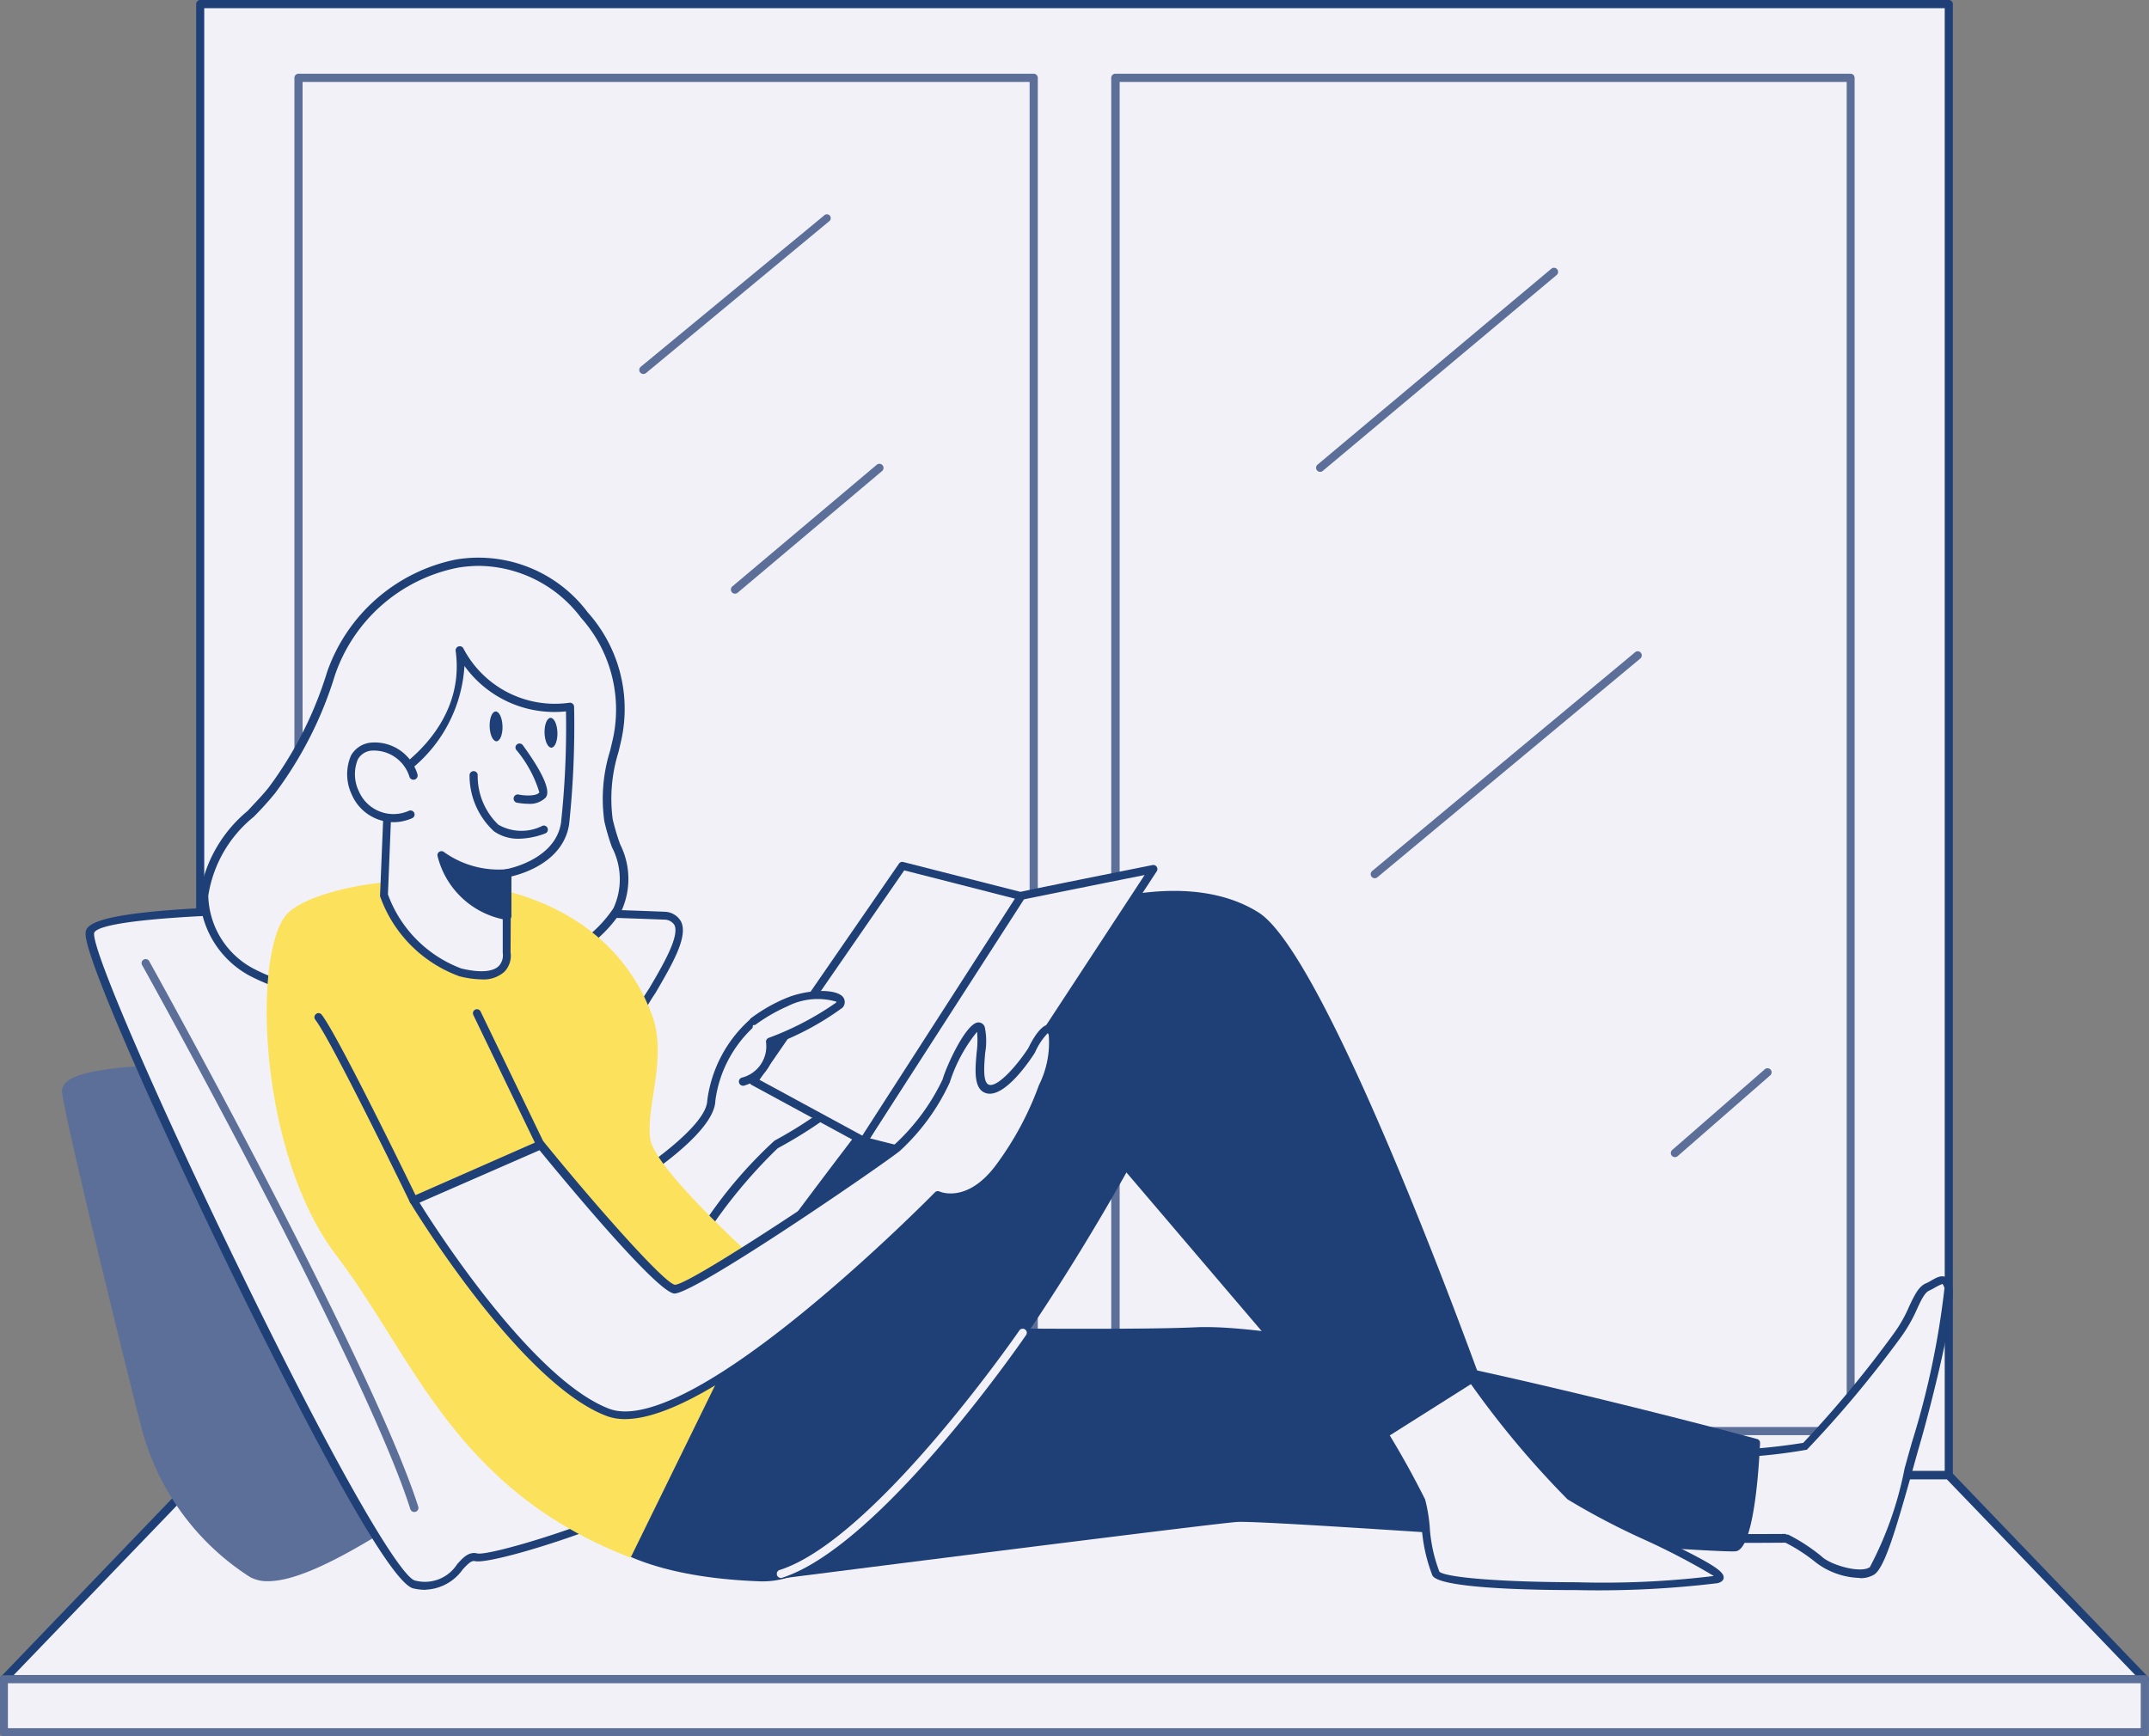 <svg id="_447_reading_a_book_flatline" data-name="#447_reading_a_book_flatline" xmlns="http://www.w3.org/2000/svg" width="68.415" height="55.291" viewBox="0 0 68.415 55.291">
  <rect x="0" y="0" width="68.415" height="55.291" fill="#808080" stroke="none"/>
  <rect id="Rectangle_1404" data-name="Rectangle 1404" width="55.668" height="46.84" transform="translate(6.375 0.13)" fill="#f2f1f7"/>
  <path id="Tracé_2453" data-name="Tracé 2453" d="M148.155,90.68H92.49a.13.13,0,0,1-.13-.13V43.71a.13.13,0,0,1,.13-.13h55.665a.13.13,0,0,1,.13.13V90.55A.13.13,0,0,1,148.155,90.68Zm-55.538-.26h55.41V43.84H92.617Z" transform="translate(-86.115 -43.58)" fill="#1f4076"/>
  <path id="Tracé_2454" data-name="Tracé 2454" d="M127.936,95.972H104.53a.132.132,0,0,1-.13-.13V52.75a.13.13,0,0,1,.13-.13h23.406a.13.13,0,0,1,.13.13V95.842A.132.132,0,0,1,127.936,95.972Zm-23.276-.26h23.146V52.88H104.66Z" transform="translate(-95.027 -50.272)" fill="#5c6f99"/>
  <path id="Tracé_2455" data-name="Tracé 2455" d="M228.044,95.972H204.63a.132.132,0,0,1-.13-.13V52.75a.13.13,0,0,1,.13-.13h23.406a.13.13,0,0,1,.13.13V95.842A.132.132,0,0,1,228.044,95.972Zm-23.276-.26h23.146V52.88H204.768Z" transform="translate(-169.123 -50.272)" fill="#5c6f99"/>
  <path id="Tracé_2456" data-name="Tracé 2456" d="M136.975,230.89H68.82l6.245-6.5H130.73Z" transform="translate(-68.69 -177.42)" fill="#f2f1f7"/>
  <path id="Tracé_2457" data-name="Tracé 2457" d="M136.6,230.664H68.449a.132.132,0,0,1-.119-.078.127.127,0,0,1,.026-.14l6.235-6.494a.125.125,0,0,1,.094-.042h55.675a.125.125,0,0,1,.094.042l6.235,6.494a.127.127,0,0,1,.026.14A.132.132,0,0,1,136.6,230.664Zm-67.848-.257H136.3l-6-6.235H74.749Z" transform="translate(-68.319 -177.064)" fill="#1f4076"/>
  <path id="Tracé_2460" data-name="Tracé 2460" d="M80.812,174.29c-.548.1-4.463.034-4.385.813s1.985,8.573,2.525,10.664a7.872,7.872,0,0,0,3.4,4.676c1.39.779,5.611-2.613,6.552-2.858S80.812,174.29,80.812,174.29Z" transform="translate(-74.32 -140.335)" fill="#5c6f99"/>
  <path id="Tracé_2461" data-name="Tracé 2461" d="M82.482,190.317a1.143,1.143,0,0,1-.569-.13,8.05,8.05,0,0,1-3.46-4.757c-.548-2.117-2.45-9.887-2.528-10.682a.369.369,0,0,1,.094-.281c.382-.442,1.974-.548,3.569-.618.382-.018.709-.034.831-.055a.13.13,0,0,1,.127.055c1.426,2.078,8.523,12.415,8.162,13.371a.216.216,0,0,1-.148.132,9.649,9.649,0,0,0-1.647.922C85.5,189.159,83.641,190.317,82.482,190.317Zm-2.1-16.254c-.161.018-.431.031-.779.044-1.062.049-3.042.138-3.377.52a.112.112,0,0,0-.034.086c.078.766,1.99,8.593,2.522,10.651a7.675,7.675,0,0,0,3.336,4.6c.883.5,3.2-.948,4.736-1.907a9.92,9.92,0,0,1,1.694-.946c.125-.772-4.86-8.352-8.1-13.043Z" transform="translate(-73.949 -139.967)" fill="#5c6f99"/>
  <path id="Tracé_2462" data-name="Tracé 2462" d="M97.61,155.251s-18.223-.74-18.3.559,9.006,20.447,10.334,20.728,1.465-.982,1.974-.855,5.648-1.455,7.274-2.858-2.738-12.007-2.548-13.321S99.106,155.438,97.61,155.251Z" transform="translate(-76.453 -126.086)" fill="#f2f1f7"/>
  <path id="Tracé_2463" data-name="Tracé 2463" d="M89.633,176.34a1.77,1.77,0,0,1-.387-.044c-.9-.187-4.343-7.087-5.785-10.046-2.286-4.694-4.694-10.082-4.653-10.812.018-.283.055-.946,9.31-.9,4.515.021,9.092.208,9.126.21h0a.613.613,0,0,1,.52.312c.236.475-.275,1.351-.816,2.278a6.584,6.584,0,0,0-.862,1.818,19.515,19.515,0,0,0,1.016,3.946c1.161,3.785,2.6,8.495,1.486,9.453-1.637,1.4-6.824,3.013-7.383,2.871-.114-.026-.216.078-.387.26a1.522,1.522,0,0,1-1.185.649Zm-2.078-21.561c-5.406,0-8.453.273-8.477.662-.036.584,2.042,5.38,4.627,10.687,3.26,6.715,5.162,9.833,5.593,9.916a1.217,1.217,0,0,0,1.338-.52c.192-.213.371-.41.644-.343.436.107,5.525-1.426,7.149-2.819.99-.847-.548-5.861-1.559-9.178a18.352,18.352,0,0,1-1.026-4.063,6.9,6.9,0,0,1,.9-1.922c.46-.779.982-1.681.808-2.031a.374.374,0,0,0-.314-.169c-3.756-.143-7.011-.21-9.69-.21Z" transform="translate(-76.083 -125.715)" fill="#1f4076"/>
  <path id="Tracé_2464" data-name="Tracé 2464" d="M275.033,206.016a21.712,21.712,0,0,0,3.141-.26,35.335,35.335,0,0,0,2.933-3.528c.488-.644.618-1.39.953-1.543s.54-.413.668,0a24.459,24.459,0,0,1-1.039,4.993c-.473,1.616-1,3.785-1.39,4.042s-1.416-.078-1.7-.361a5.748,5.748,0,0,0-1.039-.67s-3.323.026-3.377-.049S275.033,206.016,275.033,206.016Z" transform="translate(-220.703 -159.709)" fill="#f2f1f7"/>
  <path id="Tracé_2465" data-name="Tracé 2465" d="M279.624,209.62a2.406,2.406,0,0,1-1.4-.491,5.4,5.4,0,0,0-.969-.631c-3.359.026-3.4-.036-3.45-.109s-.086-.13.811-2.738a.125.125,0,0,1,.117-.088,19.473,19.473,0,0,0,3.086-.244,35.211,35.211,0,0,0,2.889-3.489,4.336,4.336,0,0,0,.486-.86c.164-.345.294-.621.52-.725a1.483,1.483,0,0,0,.192-.1c.151-.086.291-.166.434-.112a.434.434,0,0,1,.221.3c.156.5-.662,3.782-1.039,5.068-.075.26-.153.543-.231.823-.52,1.842-.873,3.063-1.211,3.289a.85.85,0,0,1-.46.114Zm-2.338-1.379a.14.14,0,0,1,.057,0,5.735,5.735,0,0,1,1.062.694c.26.26,1.221.553,1.535.343a11.33,11.33,0,0,0,1.107-3.143c.078-.281.156-.561.231-.826a26.393,26.393,0,0,0,1.039-4.92c-.036-.114-.068-.13-.068-.13a1.985,1.985,0,0,0-.21.1,2.314,2.314,0,0,1-.213.114c-.14.062-.26.312-.39.6a4.861,4.861,0,0,1-.52.9,35.74,35.74,0,0,1-2.98,3.564,17.184,17.184,0,0,1-3.117.26c-.278.813-.681,2.026-.779,2.393.444.034,2.146.036,3.224.029Z" transform="translate(-220.413 -159.374)" fill="#1f4076"/>
  <path id="Tracé_2466" data-name="Tracé 2466" d="M161.56,214.587s14.142-1.8,15.15-1.881,15.358,1,15.878.925.657-3.32.657-3.32-13.89-3.741-17.828-3.551c-2.278.109-9.664,0-9.664,0Z" transform="translate(-137.338 -164.365)" fill="#1f4076"/>
  <path id="Tracé_2467" data-name="Tracé 2467" d="M161.188,214.347a.127.127,0,0,1-.114-.19l4.185-7.83a.13.13,0,0,1,.117-.068c.073,0,7.406.107,9.653,0,3.915-.187,17.3,3.4,17.87,3.556a.127.127,0,0,1,.1.13c-.047,1.008-.218,3.359-.766,3.445-.239.036-2.826-.135-7.03-.413-3.9-.26-8.313-.553-8.851-.52-.987.075-15,1.863-15.145,1.881Zm4.271-7.827-4.029,7.534c1.956-.26,13.973-1.779,14.909-1.85.543-.042,4.785.239,8.887.52,3.315.221,6.741.449,6.972.416s.455-1.468.54-3.094c-1.268-.338-13.992-3.7-17.688-3.52C172.914,206.621,166.256,206.53,165.458,206.52Z" transform="translate(-136.966 -163.994)" fill="#1f4076"/>
  <path id="Tracé_2468" data-name="Tracé 2468" d="M236.57,211.852s1.39,2.239,1.543,2.7a14.541,14.541,0,0,0,.462,2.317c.307.579,9.074.465,9.038.12s-3.785-1.9-4.77-2.6a32.326,32.326,0,0,1-3.564-4.4Z" transform="translate(-192.862 -166.768)" fill="#f2f1f7"/>
  <path id="Tracé_2469" data-name="Tracé 2469" d="M242.666,217.032c-2.2,0-4.393-.117-4.577-.465a5.188,5.188,0,0,1-.34-1.538,5,5,0,0,0-.132-.8,30.2,30.2,0,0,0-1.533-2.676.127.127,0,0,1,.036-.174l2.7-1.852a.13.13,0,0,1,.179.031,32.294,32.294,0,0,0,3.541,4.372,22.884,22.884,0,0,0,2.387,1.252c1.863.9,2.408,1.2,2.434,1.429q.016.14-.187.2A31.467,31.467,0,0,1,242.666,217.032Zm-6.3-5.512a28.6,28.6,0,0,1,1.491,2.626,5.148,5.148,0,0,1,.145.852,4.817,4.817,0,0,0,.309,1.447c.14.153,1.577.33,4.39.338a29.027,29.027,0,0,0,4.346-.2,21.783,21.783,0,0,0-2.231-1.166,23.121,23.121,0,0,1-2.426-1.275,29.424,29.424,0,0,1-3.528-4.328Z" transform="translate(-192.487 -166.399)" fill="#1f4076"/>
  <path id="Tracé_2470" data-name="Tracé 2470" d="M139.85,173.247c.234.156,1.255,1.652,5.64,1.805S157.1,161.934,157.1,161.934l7.622,8.947,3.5-2.213S163.43,155.362,161.269,154s-5.715-.361-7.274.642-9.035,11.274-9.035,11.274Z" transform="translate(-121.268 -124.82)" fill="#1f4076"/>
  <path id="Tracé_2471" data-name="Tracé 2471" d="M145.2,174.775h-.081c-3.933-.138-5.2-1.343-5.609-1.738-.044-.042-.075-.073-.1-.088a.127.127,0,0,1-.057-.083.143.143,0,0,1,.021-.1l5.123-7.336c.309-.423,7.534-10.305,9.071-11.311,1.447-.94,5.1-2.094,7.4-.642,2.177,1.374,6.809,14.192,7.014,14.737a.13.13,0,0,1-.052.153l-3.5,2.213a.132.132,0,0,1-.169-.026l-7.5-8.8a74.368,74.368,0,0,1-4.076,6.466C149.57,172.569,147.055,174.775,145.2,174.775Zm-5.541-1.959.031.029c.4.379,1.6,1.533,5.437,1.668h.075c4.263,0,11.344-12.921,11.417-13.054a.122.122,0,0,1,.1-.065.127.127,0,0,1,.114.044l7.534,8.858,3.317-2.1c-.442-1.216-4.858-13.249-6.861-14.506a7.382,7.382,0,0,0-7.118.639c-1.507.979-8.926,11.139-9,11.243Z" transform="translate(-120.9 -124.42)" fill="#1f4076"/>
  <path id="Tracé_2472" data-name="Tracé 2472" d="M146.806,175.621a14.8,14.8,0,0,1,2.38-2.9,14.577,14.577,0,0,0,1.327-.811L149.8,170.3s-.564.226-.447-.275-.891-1.2-.891-1.2a4.157,4.157,0,0,0-1.346,2.515c-.026,1.083-2.938,2.819-2.938,2.819Z" transform="translate(-124.473 -136.286)" fill="#f2f1f7"/>
  <path id="Tracé_2473" data-name="Tracé 2473" d="M146.441,175.389a.14.14,0,0,1-.065-.016l-2.624-1.468a.13.13,0,0,1,0-.226c.779-.473,2.858-1.881,2.873-2.709a4.17,4.17,0,0,1,1.39-2.6.132.132,0,0,1,.161,0c.109.075,1.073.766.94,1.338a.279.279,0,0,0,0,.153.77.77,0,0,0,.26-.026.13.13,0,0,1,.166.068l.712,1.616a.13.13,0,0,1-.044.158,14.389,14.389,0,0,1-1.343.821,16.015,16.015,0,0,0-2.309,2.8.127.127,0,0,1-.062.091A.122.122,0,0,1,146.441,175.389Zm-2.369-1.6,2.317,1.3a14.162,14.162,0,0,1,2.377-2.834,13.507,13.507,0,0,0,1.218-.743l-.621-1.411a.478.478,0,0,1-.416-.055.392.392,0,0,1-.086-.408c.065-.281-.4-.74-.753-1.008a3.879,3.879,0,0,0-1.226,2.351C146.859,171.968,144.763,173.357,144.072,173.786Z" transform="translate(-124.108 -135.934)" fill="#1f4076"/>
  <path id="Tracé_2474" data-name="Tracé 2474" d="M105.465,114.156c-2.567-3.156-6.83-1.559-8.076,1.857a12.091,12.091,0,0,1-1.889,3.725c-.821,1.016-2.1,1.912-2.154,3.341a2.855,2.855,0,0,0,1.489,2.429,6.235,6.235,0,0,0,2.858.725,15.911,15.911,0,0,0,6.523-1.013,4.206,4.206,0,0,0,2.283-1.678c.548-1.026-.052-1.805-.281-2.858a6.335,6.335,0,0,1,.283-2.629A4.5,4.5,0,0,0,105.465,114.156Z" transform="translate(-86.844 -94.563)" fill="#f2f1f7"/>
  <path id="Tracé_2475" data-name="Tracé 2475" d="M98.144,126c-.288,0-.579,0-.868-.023a6.427,6.427,0,0,1-2.93-.743,3.036,3.036,0,0,1-1.559-2.546,4.344,4.344,0,0,1,1.525-2.683c.239-.26.465-.488.665-.738a12.06,12.06,0,0,0,1.868-3.689,5.5,5.5,0,0,1,4.11-3.582,4.347,4.347,0,0,1,4.188,1.686h0a4.609,4.609,0,0,1,1.078,4.016c-.031.143-.065.288-.1.431a4.988,4.988,0,0,0-.184,2.141,7.273,7.273,0,0,0,.236.795,2.452,2.452,0,0,1,.031,2.146,4.229,4.229,0,0,1-2.351,1.738A16.153,16.153,0,0,1,98.144,126Zm3.546-13.8a4.216,4.216,0,0,0-.694.06,5.2,5.2,0,0,0-3.9,3.416,12.213,12.213,0,0,1-1.909,3.764,9.892,9.892,0,0,1-.681.753,4.017,4.017,0,0,0-1.444,2.509,2.7,2.7,0,0,0,1.424,2.315,6.169,6.169,0,0,0,2.813.7,15.891,15.891,0,0,0,6.45-1,3.992,3.992,0,0,0,2.213-1.618,2.212,2.212,0,0,0-.049-1.941,7.134,7.134,0,0,1-.242-.823,5.137,5.137,0,0,1,.184-2.252c.034-.143.068-.286.1-.429a4.384,4.384,0,0,0-1.026-3.8h0A4.119,4.119,0,0,0,101.69,112.2Z" transform="translate(-86.431 -94.181)" fill="#1f4076"/>
  <path id="Tracé_2476" data-name="Tracé 2476" d="M101.593,152.632c-1.039,1.34-.849,7.567,1.621,10.809s3.759,7.466,9.37,9.627l4.44-9.061s-3.668-3.242-3.816-4.273.564-2.6.052-3.964C111.09,150.045,102.624,151.294,101.593,152.632Z" transform="translate(-92.508 -123.467)" fill="#fce15c"/>
  <path id="Tracé_2477" data-name="Tracé 2477" d="M119.277,130.395l-.013,2.517s.205,1.039-1.476.644-2.429-2.465-2.429-2.465l.151-3.678s2.629-1.408,2.255-4.112a3.445,3.445,0,0,0,3.523,1.8,29.761,29.761,0,0,1-.158,3.717C120.93,130.117,119.277,130.395,119.277,130.395Z" transform="translate(-103.14 -102.591)" fill="#f2f1f7"/>
  <path id="Tracé_2478" data-name="Tracé 2478" d="M118.108,133.409a2.984,2.984,0,0,1-.7-.1,4.2,4.2,0,0,1-2.522-2.546.151.151,0,0,1,0-.049l.151-3.678a.127.127,0,0,1,.07-.109c.023-.013,2.543-1.4,2.185-3.98a.13.13,0,0,1,.091-.14.127.127,0,0,1,.156.065,3.286,3.286,0,0,0,3.377,1.728.13.13,0,0,1,.1.031.132.132,0,0,1,.047.1,29.981,29.981,0,0,1-.158,3.736c-.182,1.195-1.468,1.579-1.852,1.668l-.013,2.411h0a.735.735,0,0,1-.205.629A1,1,0,0,1,118.108,133.409Zm-2.972-2.707a3.971,3.971,0,0,0,2.338,2.361c.582.138.995.112,1.19-.078a.5.5,0,0,0,.127-.418v-2.541a.132.132,0,0,1,.109-.127c.016,0,1.559-.281,1.746-1.473a28.41,28.41,0,0,0,.158-3.551,3.528,3.528,0,0,1-3.232-1.447,4.567,4.567,0,0,1-2.291,3.691Z" transform="translate(-102.786 -102.223)" fill="#1f4076"/>
  <path id="Tracé_2479" data-name="Tracé 2479" d="M113.337,135.994a1.3,1.3,0,0,0-1.359-.909c-.73.114-.72.94-.491,1.473a1.333,1.333,0,0,0,1.764.688" transform="translate(-100.171 -111.31)" fill="#f2f1f7"/>
  <path id="Tracé_2480" data-name="Tracé 2480" d="M112.348,137.123a1.455,1.455,0,0,1-1.34-.883,1.512,1.512,0,0,1-.023-1.239.816.816,0,0,1,.616-.41,1.421,1.421,0,0,1,1.5,1.005.134.134,0,1,1-.26.062,1.187,1.187,0,0,0-1.213-.813.551.551,0,0,0-.426.281,1.244,1.244,0,0,0,.034,1.013,1.2,1.2,0,0,0,1.592.621.132.132,0,0,1,.171.065.13.13,0,0,1-.068.171,1.475,1.475,0,0,1-.585.127Z" transform="translate(-99.811 -110.942)" fill="#1f4076"/>
  <path id="Tracé_2481" data-name="Tracé 2481" d="M131.859,135.23s.93,1.278.73,1.514-.779.109-.779.109" transform="translate(-115.317 -111.421)" fill="#f2f1f7"/>
  <path id="Tracé_2482" data-name="Tracé 2482" d="M131.713,136.638a2.08,2.08,0,0,1-.364-.036.133.133,0,0,1,.055-.26c.169.036.553.068.665-.065a3.824,3.824,0,0,0-.735-1.356.125.125,0,0,1,.029-.179.13.13,0,0,1,.179.029c.452.621.946,1.416.725,1.673A.712.712,0,0,1,131.713,136.638Z" transform="translate(-114.898 -111.043)" fill="#1f4076"/>
  <ellipse id="Ellipse_221" data-name="Ellipse 221" cx="0.205" cy="0.475" rx="0.205" ry="0.475" transform="translate(15.574 22.661) rotate(-1.68)" fill="#1f4076"/>
  <ellipse id="Ellipse_222" data-name="Ellipse 222" cx="0.205" cy="0.475" rx="0.205" ry="0.475" transform="translate(17.322 22.864) rotate(-1.68)" fill="#1f4076"/>
  <path id="Tracé_2483" data-name="Tracé 2483" d="M124.474,148.982a3.11,3.11,0,0,1-2.094-.572,2.573,2.573,0,0,0,2.078,1.933Z" transform="translate(-108.336 -121.178)" fill="#1f4076"/>
  <path id="Tracé_2484" data-name="Tracé 2484" d="M124.129,150.106h0a2.724,2.724,0,0,1-2.2-2.034.125.125,0,0,1,.052-.135.13.13,0,0,1,.145,0,2.993,2.993,0,0,0,2,.553.14.14,0,0,1,.107.029.13.13,0,0,1,.047.1v1.361a.125.125,0,0,1-.042.094A.132.132,0,0,1,124.129,150.106Zm-1.852-1.774a2.31,2.31,0,0,0,1.725,1.5v-1.07a3.276,3.276,0,0,1-1.725-.429Z" transform="translate(-107.999 -120.811)" fill="#1f4076"/>
  <path id="Tracé_2485" data-name="Tracé 2485" d="M126.41,138.6s0,2.554,2.242,1.73" transform="translate(-111.319 -113.916)" fill="#f2f1f7"/>
  <path id="Tracé_2486" data-name="Tracé 2486" d="M127.434,140.254a1.348,1.348,0,0,1-.795-.236,2.417,2.417,0,0,1-.779-1.787.132.132,0,0,1,.13-.13h0a.13.13,0,0,1,.13.13,2.146,2.146,0,0,0,.655,1.574,1.477,1.477,0,0,0,1.413.034.13.13,0,0,1,.088.244A2.5,2.5,0,0,1,127.434,140.254Z" transform="translate(-110.912 -113.546)" fill="#1f4076"/>
  <path id="Tracé_2487" data-name="Tracé 2487" d="M177.19,159.54c-.114-.039-3.05-.779-3.05-.779s4.9-7.76,5.019-7.793,4.208-.857,4.208-.857Z" transform="translate(-146.65 -122.436)" fill="#f2f1f7"/>
  <path id="Tracé_2488" data-name="Tracé 2488" d="M176.822,159.3h-.042c-.088-.031-1.868-.478-3.039-.779a.13.13,0,0,1-.078-.195c4.936-7.793,5.032-7.832,5.086-7.853.119-.039,3.541-.722,4.227-.86a.13.13,0,0,1,.132.2l-6.177,9.43A.135.135,0,0,1,176.822,159.3Zm-2.845-.985c.6.151,2.338.59,2.787.707l5.959-9.092c-1.533.307-3.577.72-3.863.779-.294.379-3.021,4.66-4.884,7.606Z" transform="translate(-146.283 -122.067)" fill="#1f4076"/>
  <path id="Tracé_2489" data-name="Tracé 2489" d="M164.169,158.465l-3.5-1.9,4.736-6.863,3.782.966Z" transform="translate(-136.679 -122.133)" fill="#f2f1f7"/>
  <path id="Tracé_2490" data-name="Tracé 2490" d="M163.8,158.228a.138.138,0,0,1-.062-.016l-3.5-1.9a.127.127,0,0,1-.062-.083.122.122,0,0,1,.018-.1l4.736-6.863a.127.127,0,0,1,.138-.052l3.782.964a.13.13,0,0,1,.091.078.14.14,0,0,1-.013.119l-5.019,7.793A.132.132,0,0,1,163.8,158.228Zm-3.31-2.078,3.273,1.777,4.858-7.547-3.523-.9Z" transform="translate(-136.311 -121.765)" fill="#1f4076"/>
  <path id="Tracé_2491" data-name="Tracé 2491" d="M119,174.9s3.46,5.715,6.19,6.754,10.5-6.941,10.5-6.941.951.436,1.93-.849a9.963,9.963,0,0,0,1.411-2.613,3,3,0,0,0,.314-1.665c-.164-.543-.681.52-.681.52s-.87,1.353-1.387,1.226-.075-1.507-.231-1.912-.92,1.039-1.1,1.655a6.754,6.754,0,0,1-1.546,2.109c-.413.358-6.572,4.575-7.092,4.536s-4.263-4.593-4.263-4.593Z" transform="translate(-105.834 -136.677)" fill="#f2f1f7"/>
  <path id="Tracé_2492" data-name="Tracé 2492" d="M125.379,181.547a1.639,1.639,0,0,1-.587-.1c-2.738-1.039-6.113-6.562-6.255-6.8a.127.127,0,0,1,0-.107.13.13,0,0,1,.07-.078l4.037-1.777a.133.133,0,0,1,.153.036c1.792,2.2,3.845,4.5,4.172,4.549.52,0,6.474-4.019,7.014-4.486a6.738,6.738,0,0,0,1.507-2.05c.125-.434.746-1.8,1.135-1.818a.208.208,0,0,1,.21.156,2.167,2.167,0,0,1,.013.805c-.036.41-.086.972.13,1.026.288.068.9-.642,1.244-1.172.132-.275.408-.764.673-.743.078,0,.182.055.239.244a3.037,3.037,0,0,1-.322,1.761,9.819,9.819,0,0,1-1.424,2.634c-.868,1.143-1.725,1.005-2,.922C134.651,175.287,128.387,181.547,125.379,181.547Zm-6.541-6.892c.52.842,3.613,5.645,6.045,6.565,1.07.4,3.2-.652,6.146-3.055,2.252-1.834,4.2-3.819,4.219-3.839a.127.127,0,0,1,.145-.026c.036.016.875.371,1.774-.811a9.957,9.957,0,0,0,1.392-2.577,3.02,3.02,0,0,0,.312-1.587.148.148,0,0,0-.031-.068,2.1,2.1,0,0,0-.408.618c-.161.26-.959,1.437-1.535,1.3-.429-.107-.371-.74-.322-1.3a2.881,2.881,0,0,0,.013-.66,4.9,4.9,0,0,0-.868,1.611A6.852,6.852,0,0,1,134.139,173c-.34.3-6.494,4.549-7.188,4.549h0c-.543-.039-3.343-3.406-4.292-4.564Z" transform="translate(-105.483 -136.359)" fill="#1f4076"/>
  <path id="Tracé_2493" data-name="Tracé 2493" d="M128.426,171.73a.13.13,0,0,1-.117-.073l-2.016-4.182a.128.128,0,0,1,.231-.112l2.018,4.182a.127.127,0,0,1-.06.171A.114.114,0,0,1,128.426,171.73Z" transform="translate(-111.224 -135.154)" fill="#1f4076"/>
  <path id="Tracé_2494" data-name="Tracé 2494" d="M110.008,173.861a.13.13,0,0,1-.117-.073c-.023-.052-2.509-5.175-3.011-5.809a.13.13,0,0,1,.021-.182.127.127,0,0,1,.182.021c.52.657,2.938,5.645,3.042,5.858a.13.13,0,0,1-.06.171A.114.114,0,0,1,110.008,173.861Z" transform="translate(-96.842 -135.507)" fill="#1f4076"/>
  <path id="Tracé_2495" data-name="Tracé 2495" d="M163.67,214.387a.131.131,0,1,1-.039-.26c3.029-.99,7.565-7.554,7.611-7.622a.13.13,0,0,1,.179-.031.127.127,0,0,1,.034.179c-.187.273-4.632,6.7-7.744,7.721Z" transform="translate(-138.789 -164.141)" fill="#f2f1f7"/>
  <path id="Tracé_2496" data-name="Tracé 2496" d="M159.811,166.409a5.2,5.2,0,0,1,1.039-.592c.849-.374,1.982-.283,1.7.083a10.662,10.662,0,0,1-2.2,1.164,1.162,1.162,0,0,1-.836,1.263" transform="translate(-135.821 -133.885)" fill="#f2f1f7"/>
  <path id="Tracé_2497" data-name="Tracé 2497" d="M159.027,168.069a.132.132,0,0,1-.047-.26,1.027,1.027,0,0,0,.756-1.117.132.132,0,0,1,.078-.143,9.454,9.454,0,0,0,2.148-1.122.1.1,0,0,0,.018-.031,2.125,2.125,0,0,0-1.559.143,5.468,5.468,0,0,0-.99.566.132.132,0,0,1-.182,0,.127.127,0,0,1,0-.179,5.132,5.132,0,0,1,1.068-.621c.7-.309,1.65-.338,1.87-.057a.26.26,0,0,1-.018.338A8.939,8.939,0,0,1,160,166.755a1.3,1.3,0,0,1-.927,1.3.151.151,0,0,1-.049.016Z" transform="translate(-135.348 -133.498)" fill="#1f4076"/>
  <path id="Tracé_2498" data-name="Tracé 2498" d="M94.353,178.747a.133.133,0,0,1-.125-.091c-1.457-4.585-8.471-17.21-8.547-17.337a.13.13,0,0,1,.226-.125c.073.127,7.1,12.776,8.573,17.384a.13.13,0,0,1-.086.161.1.1,0,0,1-.042.008Z" transform="translate(-81.164 -130.6)" fill="#5c6f99"/>
  <rect id="Rectangle_1405" data-name="Rectangle 1405" width="68.158" height="1.691" transform="translate(0.13 53.472)" fill="#f2f1f7"/>
  <path id="Tracé_2499" data-name="Tracé 2499" d="M136.6,250.868H68.45a.13.13,0,0,1-.13-.13V249.05a.13.13,0,0,1,.13-.13H136.6a.13.13,0,0,1,.13.13v1.689A.13.13,0,0,1,136.6,250.868Zm-68.028-.26h67.9v-1.431h-67.9Z" transform="translate(-68.32 -195.577)" fill="#5c6f99"/>
  <path id="Tracé_2500" data-name="Tracé 2500" d="M146.789,74.939a.132.132,0,0,1-.1-.047.13.13,0,0,1,.018-.182l5.835-4.816a.123.123,0,1,1,.164.182l-5.832,4.834a.13.13,0,0,1-.083.029Z" transform="translate(-126.308 -63.031)" fill="#5c6f99"/>
  <path id="Tracé_2501" data-name="Tracé 2501" d="M229.734,82.917a.13.13,0,0,1-.083-.229l7.44-6.235a.131.131,0,1,1,.169.2l-7.443,6.235A.135.135,0,0,1,229.734,82.917Z" transform="translate(-187.707 -67.892)" fill="#5c6f99"/>
  <path id="Tracé_2502" data-name="Tracé 2502" d="M158.023,104.559a.127.127,0,0,1-.1-.047.132.132,0,0,1,.016-.184l4.6-3.876a.131.131,0,0,1,.169.2l-4.6,3.876A.127.127,0,0,1,158.023,104.559Z" transform="translate(-134.624 -85.655)" fill="#5c6f99"/>
  <path id="Tracé_2503" data-name="Tracé 2503" d="M273.219,177.359a.135.135,0,0,1-.1-.044.132.132,0,0,1,.013-.184l2.941-2.564a.13.13,0,1,1,.171.195l-2.941,2.567A.135.135,0,0,1,273.219,177.359Z" transform="translate(-219.895 -140.513)" fill="#5c6f99"/>
  <path id="Tracé_2504" data-name="Tracé 2504" d="M236.425,130.637a.13.13,0,0,1-.083-.231l8.37-6.965a.127.127,0,0,1,.182.016.133.133,0,0,1-.016.184l-8.37,6.965a.133.133,0,0,1-.083.031Z" transform="translate(-192.657 -102.672)" fill="#5c6f99"/>
</svg>
